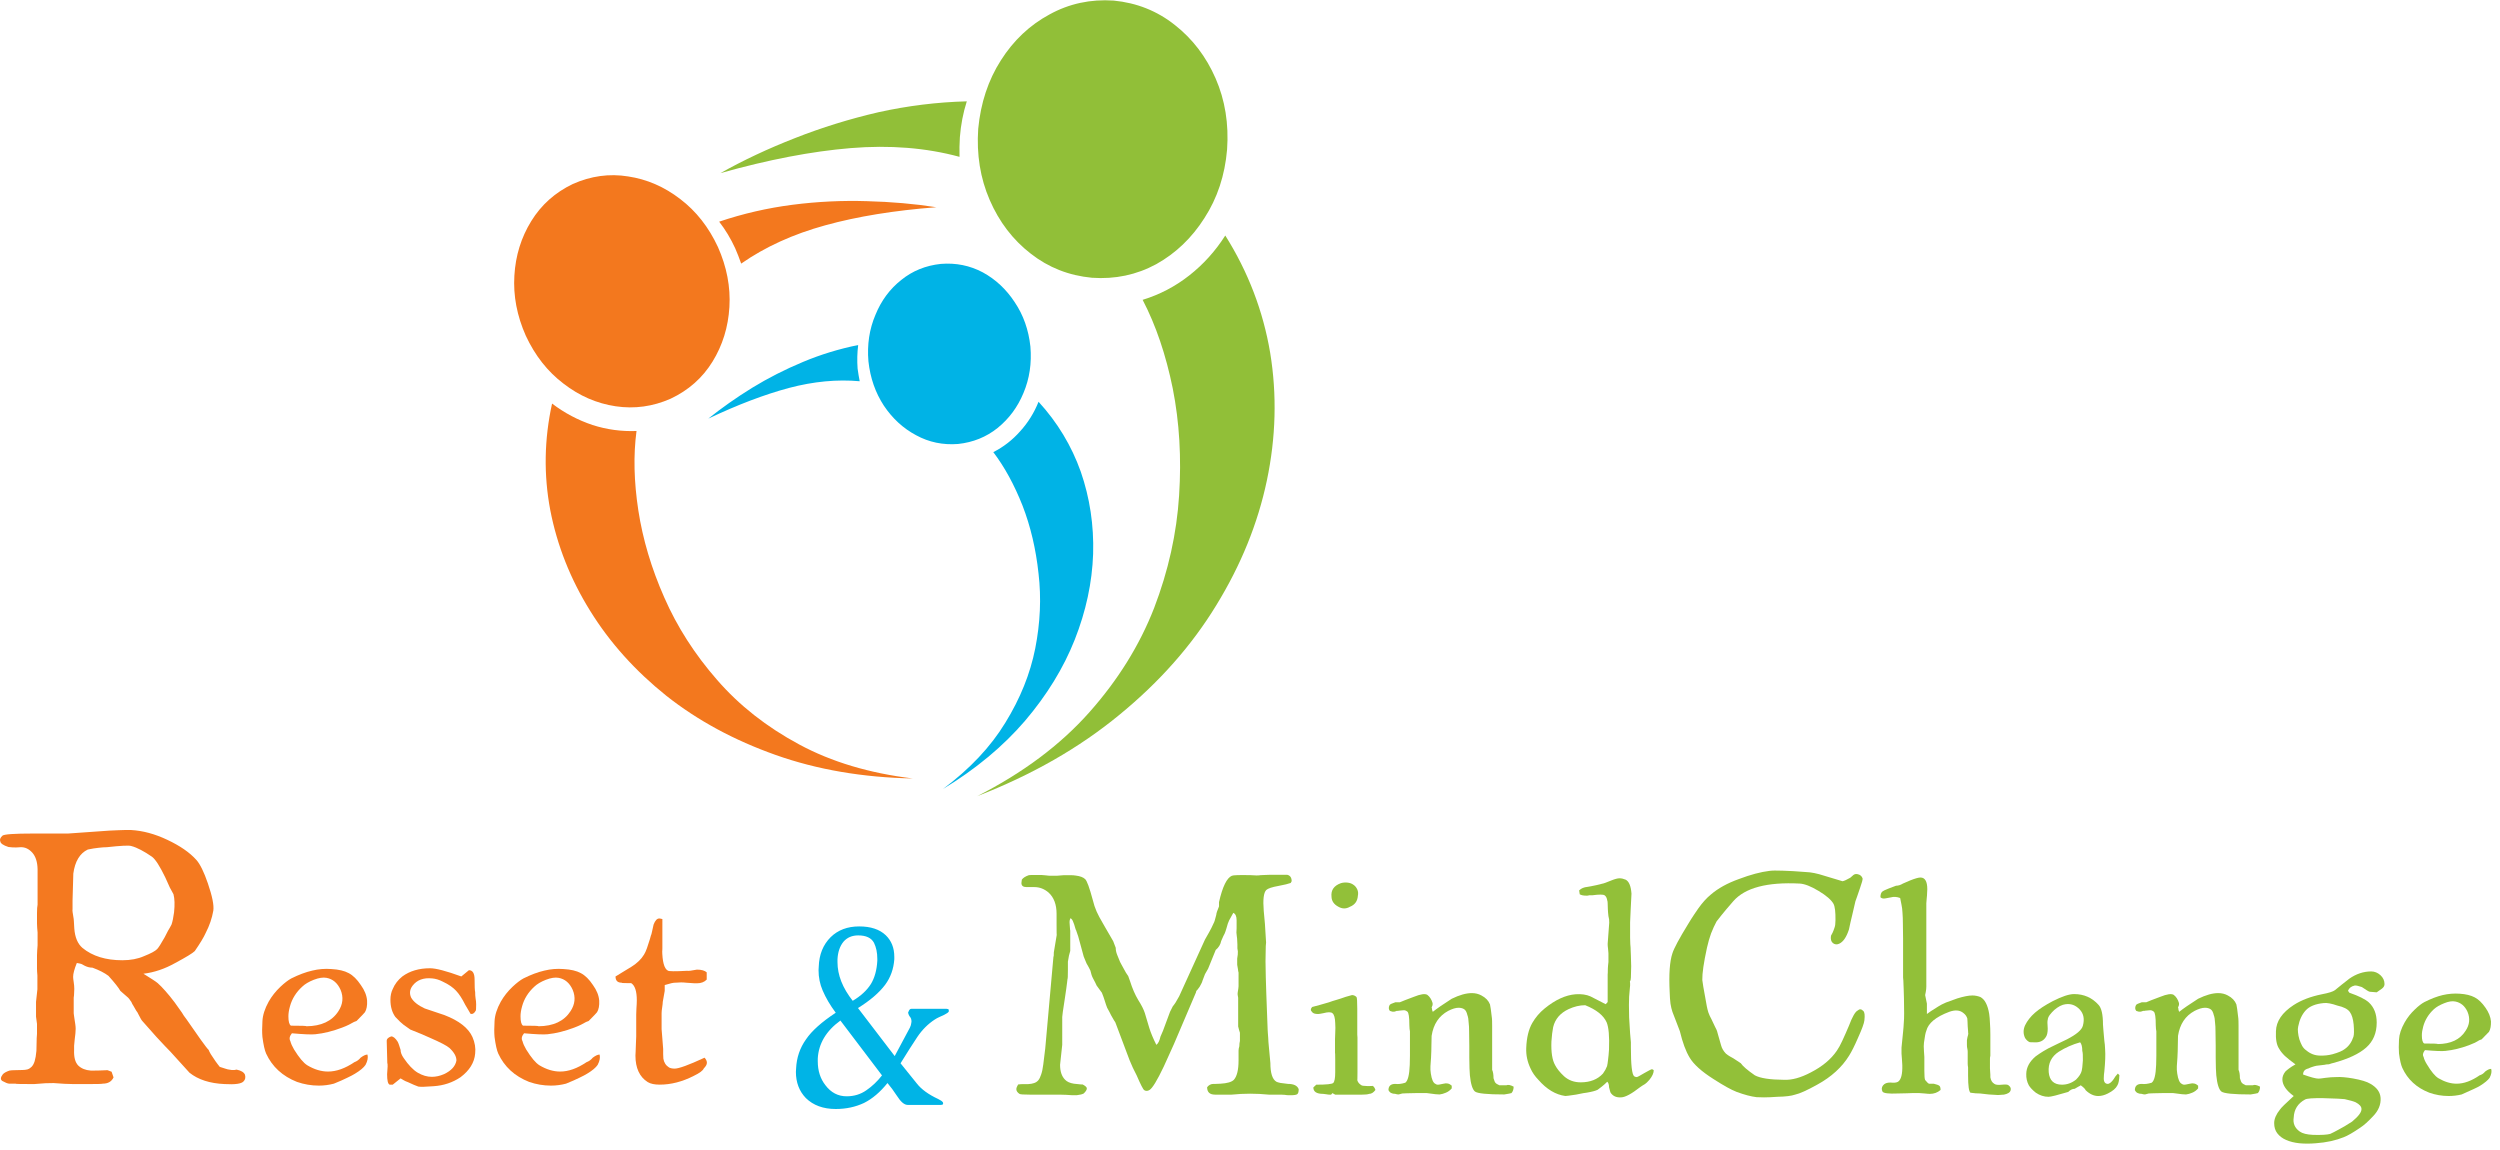 <?xml version="1.0" encoding="UTF-8" standalone="no"?>
<svg
   xmlns:dc="http://purl.org/dc/elements/1.1/"
   xmlns:cc="http://creativecommons.org/ns#"
   xmlns:rdf="http://www.w3.org/1999/02/22-rdf-syntax-ns#"
   xmlns:svg="http://www.w3.org/2000/svg"
   xmlns="http://www.w3.org/2000/svg"
   viewBox="0 0 266.667 122.667"
   height="122.667"
   width="266.667"
   xml:space="preserve"
   id="svg2"
   version="1.1"><defs
     id="defs6" /><g
     transform="matrix(1.333,0,0,-1.333,0,122.667)"
     id="g10"><g
       transform="scale(0.1)"
       id="g12"><path
         id="path14"
         style="fill:#91bf38;fill-opacity:1;fill-rule:evenodd;stroke:none"
         d="m 782.77,817.191 c -1.399,-20.589 1.64,-39.57 9.179,-56.961 7.582,-17.531 18.52,-31.871 32.852,-42.96 14.148,-11.098 30.469,-17.54 48.988,-19.301 18.481,-1.289 35.621,2.301 51.41,10.859 15.582,8.672 28.473,20.973 38.59,36.91 10.313,15.942 16.371,34.184 18.121,54.813 1.449,20.578 -1.601,39.57 -9.18,56.949 -7.57,17.34 -18.429,31.602 -32.57,42.699 -14.18,11.281 -30.512,17.77 -48.988,19.571 -18.512,1.25 -35.66,-2.43 -51.442,-11.141 -15.75,-8.508 -28.71,-20.738 -38.832,-36.68 -10.16,-15.898 -16.168,-34.179 -18.128,-54.758 m 197.699,-85.429 c -7.891,-12.383 -17.457,-23.012 -28.75,-31.883 -11.25,-8.859 -23.707,-15.391 -37.379,-19.57 10.621,-20.387 18.629,-44.059 24.101,-70.93 5.348,-27.039 7.028,-55.59 5.079,-85.668 -1.918,-30.27 -8.598,-60.27 -20,-90.039 -11.61,-29.762 -28.911,-57.621 -51.918,-83.512 -23.161,-26.058 -53.082,-48.441 -89.762,-67.07 43.898,17.031 81.871,38.75 113.898,65.148 32.032,26.211 57.852,55.434 77.5,87.621 19.774,32.192 33.282,65.469 40.512,99.879 7.27,34.614 8.13,68.641 2.66,102.114 -5.63,33.476 -17.621,64.769 -35.941,93.91 m -212.66,62.968 c -26.719,7.258 -55.739,9.571 -87.11,6.989 -31.211,-2.578 -65.969,-9.258 -104.25,-20.039 18.321,10.308 38.199,19.648 59.602,28.011 21.57,8.508 43.949,15.43 67.07,20.778 23.207,5.121 46.68,8.051 70.508,8.672 -2.93,-9.18 -4.758,-18.75 -5.539,-28.711 -0.32,-5.16 -0.43,-10.391 -0.281,-15.7" /><path
         id="path16"
         style="fill:#00b3e6;fill-opacity:1;fill-rule:evenodd;stroke:none"
         d="m 694.922,631.09 c 1.449,-13.36 5.59,-25.149 12.348,-35.469 6.91,-10.312 15.5,-18.199 25.82,-23.672 10.269,-5.621 21.48,-7.929 33.551,-6.988 12.031,1.289 22.578,5.551 31.597,12.769 9.184,7.43 16.102,16.758 20.742,28.008 4.848,11.453 6.68,23.832 5.551,37.192 -1.441,13.359 -5.621,25.191 -12.543,35.468 -6.758,10.313 -15.269,18.282 -25.578,23.903 -10.32,5.469 -21.488,7.738 -33.558,6.758 -12.071,-1.289 -22.622,-5.539 -31.602,-12.809 -9.18,-7.23 -16.09,-16.559 -20.738,-28.012 -4.852,-11.398 -6.723,-23.789 -5.59,-37.148 m 136.129,-32.34 c -3.512,-8.828 -8.43,-16.719 -14.723,-23.629 -6.098,-6.922 -13.238,-12.5 -21.488,-16.68 9.031,-11.882 16.84,-26.211 23.441,-42.929 6.41,-16.602 10.668,-34.692 12.77,-54.34 2.269,-19.453 1.371,-39.41 -2.653,-59.844 -4.019,-20.277 -11.988,-40.039 -23.91,-59.379 -11.718,-19.289 -28.398,-36.988 -49.918,-53.078 26.211,15.93 48.09,34.098 65.629,54.527 17.531,20.622 30.821,42.262 39.801,64.922 9.02,22.852 13.949,45.782 14.73,68.789 0.661,22.852 -2.66,44.731 -9.89,65.661 -7.379,20.75 -18.629,39.421 -33.789,55.98 M 687.93,615.16 c -18.008,1.641 -36.84,-0.16 -56.45,-5.32 -19.8,-5.309 -41.359,-13.512 -64.718,-24.61 10.66,8.52 22.297,16.758 35,24.61 12.886,7.89 26.476,14.808 40.816,20.781 14.141,5.938 28.871,10.43 44.141,13.52 -0.778,-6.129 -0.938,-12.422 -0.469,-18.832 0.469,-3.547 1.051,-6.911 1.68,-10.149" /><path
         id="path18"
         style="fill:#f3781e;fill-opacity:1;fill-rule:evenodd;stroke:none"
         d="m 574.488,722.578 c -7.379,15.902 -17.457,28.711 -30.148,38.363 -12.699,9.797 -26.641,15.86 -41.762,18.118 -14.957,2.421 -29.687,0.39 -44.18,-6.047 -14.136,-6.762 -25.238,-16.641 -33.277,-29.692 -8.051,-13.05 -12.582,-27.582 -13.519,-43.672 -0.981,-16.097 2.07,-32.109 9.136,-48.046 7.422,-15.942 17.461,-28.711 30.203,-38.364 12.731,-9.84 26.637,-15.859 41.758,-18.117 14.961,-2.23 29.602,-0.242 43.903,6.051 14.339,6.758 25.507,16.637 33.558,29.687 8.039,13.051 12.539,27.582 13.512,43.672 0.976,16.09 -2.113,32.11 -9.184,48.047 M 730.43,297.301 c -34.77,4.179 -65.121,13.289 -91.02,27.269 -26.051,14.02 -47.93,31.25 -65.621,51.641 -17.891,20.469 -31.949,42.418 -42.23,65.898 -10.309,23.321 -17.219,46.602 -20.778,69.77 -3.511,23 -4.019,44.141 -1.441,63.473 -12.07,-0.473 -23.828,1.128 -35.238,4.808 -11.563,3.86 -22.383,9.57 -32.34,17.141 -6.293,-28.629 -6.762,-57.031 -1.453,-85.192 5.472,-28.32 16.101,-55.199 31.882,-80.589 15.739,-25.469 36.129,-48.122 61.047,-68.079 25.082,-19.812 54.223,-35.55 87.383,-47.312 33.129,-11.75 69.731,-18.039 109.809,-18.828 M 588.281,721.602 c -3.551,7.738 -7.812,14.808 -12.812,21.25 19.14,6.449 38.672,10.937 58.672,13.519 20.078,2.578 39.961,3.508 59.57,2.891 19.488,-0.512 38.008,-2.114 55.551,-4.852 -33.641,-2.57 -63.242,-7.379 -88.832,-14.449 -25.739,-7.07 -48.2,-17.301 -67.34,-30.66 -1.449,4.179 -3.051,8.277 -4.809,12.301" /><path
         id="path20"
         style="fill:#f47920;fill-opacity:1;fill-rule:nonzero;stroke:none"
         d="m 114.77,141.051 c 8.628,1.019 17.109,3.91 25.46,8.597 8.75,4.692 13.95,7.852 15.629,9.532 4.371,6.332 7.262,11.172 8.75,14.531 3.012,5.82 5.039,11.758 6.09,17.809 0.629,4.378 -0.859,11.64 -4.371,21.878 -3.129,9.141 -6.207,15.391 -9.219,18.75 -5.308,5.942 -13.089,11.293 -23.281,16.09 -9.918,4.692 -19.527,7.274 -28.906,7.813 -2.422,0.078 -5.781,0.039 -10.152,-0.153 -4.301,-0.117 -9.609,-0.429 -15.941,-0.937 L 54.449,253.238 H 26.328 c -15,0 -23.129,-0.578 -24.379,-1.718 -1.789,-1.68 -2.34,-3.2 -1.719,-4.532 0.199,-1.679 2.391,-3.199 6.57,-4.527 0.621,-0.121 1.719,-0.231 3.277,-0.313 1.641,-0.117 3.832,-0.078 6.562,0.153 3.438,0.078 6.481,-1.36 9.219,-4.371 2.691,-3.051 4.101,-7.461 4.219,-13.282 V 196.371 C 29.77,195 29.609,192.66 29.609,189.34 v -8.129 c 0,-0.859 0.039,-2.031 0.16,-3.59 0.191,-1.57 0.309,-2.781 0.309,-3.601 v -10.149 c 0,-0.941 -0.117,-2.351 -0.309,-4.223 -0.121,-1.878 -0.16,-3.128 -0.16,-3.75 v -8.75 c 0,0 0,-0.699 0,-2.027 0,-1.172 0.082,-2.973 0.312,-5.473 v -11.097 l -1.094,-10 V 106.68 l 0.781,-5.782 v -7.968 c -0.231,-2.418 -0.309,-4.648 -0.309,-6.719 0,-2.191 -0.082,-4.492 -0.16,-6.871 -0.312,-3.441 -0.781,-6.219 -1.41,-8.289 -0.621,-1.992 -1.48,-3.512 -2.5,-4.531 -0.93,-0.93 -2.031,-1.641 -3.281,-2.031 -1.25,-0.309 -2.609,-0.469 -4.059,-0.469 -2.422,-0.109 -4.449,-0.148 -6.09,-0.148 -1.68,0 -3.09,-0.121 -4.223,-0.32 -2.5,-0.852 -4.297,-1.832 -5.309,-2.961 -1.879,-2.43 -2.039,-4.18 -0.469,-5.32 2.5,-1.359 4.289,-2.109 5.469,-2.18 h 5.309 c -0.309,-0.238 3.281,-0.32 10.781,-0.32 h 4.219 c 6.641,0.629 11.762,0.859 15.312,0.781 6.641,-0.539 11.719,-0.781 15.16,-0.781 h 15 c 5.309,0 8.359,0.082 9.219,0.32 4.141,0 7.031,1.641 8.59,5 l -1.559,4.531 -3.281,1.25 c -4.691,-0.242 -8.211,-0.32 -10.469,-0.32 -2.191,0 -3.211,0 -2.973,0 -4.18,0.32 -7.5,1.648 -10,4.07 -2.418,2.5 -3.519,6.641 -3.277,12.5 0,0.82 0,1.91 0,3.277 0.078,1.441 0.231,3.121 0.469,5 0.5,3.633 0.781,6.481 0.781,8.59 0,1.133 -0.121,2.391 -0.32,3.75 -0.231,1.453 -0.43,2.813 -0.621,4.063 -0.121,1.25 -0.27,2.347 -0.469,3.289 -0.121,0.93 -0.16,1.398 -0.16,1.398 v 12.352 c 0.199,1.25 0.32,2.422 0.32,3.59 0.078,1.25 0.148,2.379 0.148,3.441 0,1.641 -0.148,3.469 -0.469,5.469 -0.309,1.949 -0.461,3.359 -0.461,4.211 0,2.5 0.969,6.179 2.961,11.097 1.879,-0.308 3.051,-0.589 3.598,-0.777 l 2.973,-1.57 c 1.949,-0.93 3.938,-1.403 5.93,-1.403 5.398,-1.988 9.691,-4.179 12.82,-6.558 5,-5.551 8.16,-9.539 9.527,-12.039 l 6.25,-5.461 c 0.703,-0.75 1.25,-1.41 1.563,-2.039 0.308,-0.539 0.629,-0.93 0.937,-1.25 l 0.781,-1.711 0.782,-1.25 c 0.82,-1.57 1.597,-2.93 2.339,-4.07 0.821,-1.051 1.411,-1.989 1.719,-2.809 1.641,-3.359 2.821,-5.27 3.442,-5.781 L 125.23,90.43 c 2.7,-2.809 4.93,-5.231 6.719,-7.191 1.879,-1.867 3.36,-3.438 4.531,-4.688 3.52,-3.859 6.571,-7.18 9.071,-10 2.5,-2.812 4.527,-5.07 6.09,-6.711 6.949,-5.551 16.289,-8.559 27.968,-9.07 8.512,-0.5 13.629,0.199 15.313,2.191 1.328,1.328 1.719,3.129 1.098,5.309 -0.86,1.961 -3.09,3.32 -6.719,4.07 -0.942,-0.32 -2.27,-0.43 -3.91,-0.32 -2.5,0.32 -4.219,0.672 -5.161,1.102 -2.5,0.82 -3.98,1.289 -4.371,1.398 -0.629,0.82 -1.211,1.57 -1.718,2.191 -0.551,0.699 -1.09,1.488 -1.719,2.34 -1.563,2.391 -2.813,4.258 -3.75,5.629 -0.863,1.441 -1.402,2.582 -1.723,3.441 -0.738,0.617 -2.89,3.359 -6.398,8.277 l -11.25,16.09 -2.192,2.973 -1.558,2.5 -5.781,8.129 c -2.739,3.629 -5.239,6.711 -7.5,9.211 -2.192,2.5 -4.219,4.578 -6.098,6.25 -0.863,0.711 -2.262,1.719 -4.223,2.969 -1.871,1.25 -4.289,2.742 -7.179,4.531 z m -56.719,58.597 c 0.07,3.633 0.188,7.192 0.309,10.622 0.082,3.519 0.191,7.191 0.312,10.941 1.328,9.769 5.199,16.168 11.559,19.219 3.32,0.699 6.25,1.172 8.75,1.41 2.578,0.308 4.769,0.461 6.57,0.461 11.25,1.25 17.73,1.57 19.527,0.937 2.383,-0.617 4.922,-1.679 7.652,-3.117 2.821,-1.492 5.79,-3.281 8.911,-5.473 2.699,-1.988 6.25,-7.5 10.629,-16.558 1.32,-3.051 2.531,-5.711 3.589,-7.969 1.129,-2.191 2.11,-4.031 2.969,-5.473 0.942,-3.558 1.094,-8.359 0.473,-14.378 -0.551,-4.18 -1.211,-7.461 -2.031,-9.84 -0.86,-1.68 -1.801,-3.36 -2.821,-5 -0.929,-1.68 -1.828,-3.399 -2.648,-5.16 -2.93,-5.231 -4.961,-8.391 -6.102,-9.532 -1.48,-1.558 -4.961,-3.437 -10.469,-5.617 -4.921,-2.191 -10.699,-3.281 -17.339,-3.281 -13.242,0 -23.871,3.281 -31.871,9.84 -3.871,3.32 -6.059,8.519 -6.57,15.621 -0.109,2.269 -0.23,4.07 -0.309,5.32 -0.121,1.25 -0.16,1.949 -0.16,2.18 -0.859,4.769 -1.172,7.39 -0.93,7.82 z m 227.258,-96.41 c 3.953,3.953 6.171,6.293 6.722,7.032 1.328,2.191 1.918,5.242 1.719,9.218 -0.309,4.141 -1.988,8.321 -5,12.5 -3.051,4.571 -6.25,7.742 -9.691,9.532 -3.438,1.878 -8.079,2.968 -13.899,3.281 -5.121,0.398 -10.238,0 -15.32,-1.25 -5.11,-1.172 -10.699,-3.242 -16.719,-6.25 -2.5,-1.36 -5.422,-3.59 -8.742,-6.711 -3.758,-3.559 -6.879,-7.5 -9.379,-11.879 -3.121,-5.621 -4.801,-10.902 -5,-15.781 -0.309,-5 -0.309,-9.18 0,-12.5 0.82,-6.25 1.801,-10.699 2.969,-13.281 4.883,-10.547 13.121,-18.09 24.691,-22.66 5.621,-1.949 11.442,-2.969 17.5,-2.969 4.141,0 8.16,0.551 12.031,1.57 4.368,1.75 7.887,3.32 10.618,4.68 2.812,1.332 4.89,2.43 6.25,3.281 4.14,2.5 6.961,4.848 8.441,7.039 1.641,3.121 2.191,5.859 1.559,8.281 -1.481,0 -3.278,-0.859 -5.469,-2.5 -1.36,-1.68 -3.039,-2.891 -5,-3.602 -7.418,-5 -14.449,-7.5 -21.09,-7.5 -5.43,0 -10.941,1.641 -16.559,5 -3.05,1.879 -6.562,6.102 -10.632,12.66 -1.481,2.5 -2.457,4.731 -2.969,6.719 -1.051,1.871 -0.621,3.941 1.25,6.25 9.461,-0.859 15.711,-1.098 18.75,-0.777 6.879,0.699 13.988,2.5 21.41,5.309 2.191,0.82 3.98,1.602 5.469,2.34 1.562,0.82 2.89,1.57 4.062,2.191 z M 245.16,99.019 c 0.309,0.32 -3.832,0.469 -12.351,0.469 -1.36,0.821 -2.028,3.321 -2.028,7.5 0,2.274 0.391,4.922 1.25,7.973 1.641,6.019 4.918,11.289 9.848,15.777 2.18,2.071 5.23,3.91 9.211,5.473 4.07,1.559 7.43,2.07 10.16,1.559 5.078,-0.93 8.828,-4.141 11.25,-9.532 2.5,-5.937 1.91,-11.679 -1.719,-17.187 -5.121,-7.93 -13.672,-11.949 -25.621,-12.031 z" /><path
         id="path22"
         style="fill:#f47920;fill-opacity:1;fill-rule:nonzero;stroke:none"
         d="m 369.141,138.871 c -11.993,4.367 -20.313,6.559 -25,6.559 -8.871,0 -16.25,-2.192 -22.192,-6.559 -3.429,-2.742 -6.008,-6.062 -7.648,-10 -1.25,-2.5 -1.879,-5.391 -1.879,-8.601 0,-5.54 1.289,-10.11 3.906,-13.75 2.813,-3.04 5.043,-5.149 6.723,-6.399 1.64,-1.25 3.429,-2.5 5.308,-3.75 6.641,-2.621 11.762,-4.769 15.313,-6.41 8.629,-3.75 13.949,-6.519 15.937,-8.281 3.832,-3.559 5.7,-6.949 5.621,-10.16 -0.851,-4.488 -4.14,-8.078 -9.839,-10.781 -3.36,-1.477 -6.641,-2.188 -9.84,-2.188 -3.75,0 -7.5,1.098 -11.25,3.289 -3.68,2.18 -7.422,6.09 -11.25,11.711 -1.68,2.391 -2.5,4.57 -2.5,6.57 -0.551,1.641 -0.942,2.969 -1.25,3.898 -0.321,1.02 -0.711,1.922 -1.102,2.66 -1.789,2.809 -3.508,4.219 -5.148,4.219 -2.43,-0.859 -3.602,-1.988 -3.602,-3.438 l 0.473,-17.812 c 0.387,-0.738 0.348,-3.75 -0.152,-9.059 0,-5 0.66,-7.781 2.031,-8.289 h 2.5 l 6.25,5 c 0.82,-0.539 1.719,-1.051 2.648,-1.562 0.942,-0.539 1.961,-1.008 3.129,-1.399 1.762,-0.859 3.363,-1.57 4.844,-2.191 1.449,-0.629 2.656,-1.098 3.598,-1.41 1.871,-0.309 5.968,-0.188 12.339,0.312 7.891,0.551 15.039,2.898 21.411,7.188 7.179,5.391 11.089,11.723 11.71,18.91 0.508,4.453 -0.23,8.902 -2.179,13.281 -3.25,7.191 -10.711,13.011 -22.352,17.5 -7.418,2.5 -12.648,4.261 -15.777,5.308 -5.434,2.5 -9.063,5.391 -10.942,8.75 -1.48,3.321 -1.089,6.453 1.098,9.383 3.512,4.68 8.793,6.641 15.781,5.93 1.332,-0.11 2.692,-0.391 4.063,-0.781 1.449,-0.43 2.848,-1.008 4.219,-1.719 4.687,-2.18 8.281,-4.641 10.781,-7.34 2.5,-2.621 4.918,-6.371 7.348,-11.25 1.32,-2.191 2.339,-3.871 2.96,-5 0.629,-1.172 1.02,-1.871 1.25,-2.191 1.641,-0.54 3.051,0.32 4.219,2.5 0.199,0.082 0.321,1.761 0.321,5 0,1.64 -0.161,3.281 -0.469,4.851 -0.242,1.559 -0.321,3.199 -0.321,5 -0.308,1.25 -0.46,4.57 -0.46,10 0,5 -1.532,7.5 -4.54,7.5 z" /><path
         id="path24"
         style="fill:#f47920;fill-opacity:1;fill-rule:nonzero;stroke:none"
         d="m 471.051,103.238 c 3.949,3.953 6.179,6.293 6.719,7.032 1.332,2.191 1.921,5.242 1.718,9.218 -0.308,4.141 -1.988,8.321 -5,12.5 -3.039,4.571 -6.25,7.742 -9.687,9.532 -3.43,1.878 -8.082,2.968 -13.903,3.281 -5.117,0.398 -10.238,0 -15.308,-1.25 -5.121,-1.172 -10.711,-3.242 -16.719,-6.25 -2.5,-1.36 -5.43,-3.59 -8.75,-6.711 -3.75,-3.559 -6.883,-7.5 -9.383,-11.879 -3.117,-5.621 -4.797,-10.902 -5,-15.781 -0.308,-5 -0.308,-9.18 0,-12.5 0.821,-6.25 1.801,-10.699 2.973,-13.281 4.879,-10.547 13.129,-18.09 24.687,-22.66 5.622,-1.949 11.442,-2.969 17.5,-2.969 4.141,0 8.161,0.551 12.032,1.57 4.371,1.75 7.89,3.32 10.621,4.68 2.82,1.332 4.89,2.43 6.25,3.281 4.148,2.5 6.961,4.848 8.437,7.039 1.641,3.121 2.192,5.859 1.563,8.281 -1.481,0 -3.281,-0.859 -5.461,-2.5 -1.371,-1.68 -3.051,-2.891 -5,-3.602 -7.43,-5 -14.461,-7.5 -21.102,-7.5 -5.429,0 -10.937,1.641 -16.558,5 -3.051,1.879 -6.559,6.102 -10.629,12.66 -1.481,2.5 -2.461,4.731 -2.961,6.719 -1.059,1.871 -0.629,3.941 1.25,6.25 9.449,-0.859 15.699,-1.098 18.75,-0.777 6.871,0.699 13.98,2.5 21.398,5.309 2.192,0.82 3.992,1.602 5.473,2.34 1.559,0.82 2.891,1.57 4.059,2.191 z m -40.153,-4.218 c 0.313,0.32 -3.828,0.469 -12.347,0.469 -1.36,0.821 -2.031,3.321 -2.031,7.5 0,2.274 0.39,4.922 1.25,7.973 1.64,6.019 4.929,11.289 9.851,15.777 2.18,2.071 5.231,3.91 9.219,5.473 4.058,1.559 7.422,2.07 10.148,1.559 5.082,-0.93 8.832,-4.141 11.25,-9.532 2.5,-5.937 1.922,-11.679 -1.718,-17.187 -5.11,-7.93 -13.668,-11.949 -25.622,-12.031 z" /><path
         id="path26"
         style="fill:#f47920;fill-opacity:1;fill-rule:nonzero;stroke:none"
         d="m 530.039,184.801 c -1.25,0.32 -2.109,0.469 -2.5,0.469 -1.801,0 -3.277,-1.641 -4.527,-4.84 l -1.25,-5.629 -0.473,-2.031 -0.469,-1.25 -0.781,-2.809 c -0.859,-2.731 -1.641,-5.121 -2.34,-7.191 -0.75,-2.11 -1.527,-3.821 -2.347,-5.149 -2.192,-3.672 -5.551,-6.883 -10,-9.691 -4.372,-2.731 -8.672,-5.309 -12.813,-7.809 0,-3.359 1.641,-5 5,-5 -0.238,-0.242 1.09,-0.32 3.91,-0.32 h 3.59 c 3.012,-1.871 4.531,-6.481 4.531,-13.75 0,-1.871 -0.121,-4.141 -0.308,-6.711 -0.121,-2.621 -0.16,-4.141 -0.16,-4.539 V 90.898 c 0,-1.059 -0.082,-2.309 -0.153,-3.75 -0.121,-1.367 -0.16,-2.769 -0.16,-4.219 0,-1.559 -0.078,-3.051 -0.16,-4.379 -0.109,-1.25 -0.149,-2.262 -0.149,-2.961 0,-10 3.282,-17.109 9.84,-21.25 2.27,-1.371 5.469,-2.039 9.532,-2.039 9.058,0 18.168,2.348 27.347,7.039 4.68,2.262 7.34,4.25 7.961,5.93 1.641,1.641 2.5,3.172 2.5,4.531 0,1.328 -0.621,2.699 -1.871,4.07 -12.617,-5.859 -20.59,-8.75 -23.91,-8.75 -1.867,0 -3.399,0.309 -4.527,0.93 -2.5,1.57 -4.024,3.91 -4.532,7.039 -0.121,1.32 -0.16,2.57 -0.16,3.75 0,1.32 0,2.692 0,4.059 l -0.621,7.973 -0.629,7.809 v 12.808 c 0,1.133 0.16,2.703 0.469,4.692 0.32,2.07 0.473,3.519 0.473,4.371 0.628,3.64 1.128,6.57 1.558,8.75 v 4.687 c 4.262,1.332 7.07,1.961 8.442,1.883 3.32,0.309 6.168,0.309 8.597,0 3.121,-0.242 5.391,-0.391 6.871,-0.473 1.559,0 2.192,0 1.879,0 3.321,0 5.93,0.981 7.813,2.973 v 5.777 c -1.563,1.442 -4.184,2.192 -7.813,2.192 -4.379,-0.86 -7,-1.18 -7.82,-0.942 -9.68,-0.546 -14.84,-0.468 -15.469,0.153 -2.93,1.57 -4.449,7.187 -4.531,16.879 0.082,-1.989 0.16,-1.559 0.16,1.25 0,2.808 0,8.16 0,16.09 z" /><path
         id="path28"
         style="fill:#92c039;fill-opacity:1;fill-rule:nonzero;stroke:none"
         d="m 925.309,84.141 c -2.5,5 -4.368,9.449 -5.618,13.438 -1.25,4.063 -2.461,8.043 -3.601,12.031 -0.93,2.891 -2.731,6.411 -5.309,10.469 -2.5,4.141 -4.691,9.223 -6.562,15.152 l -1.41,3.911 -1.868,2.808 c -0.32,0.711 -0.632,1.289 -0.941,1.723 -0.309,0.508 -0.551,0.859 -0.621,1.098 -0.75,1.32 -1.367,2.5 -1.879,3.429 -0.551,0.942 -0.941,1.723 -1.25,2.352 l -2.34,5.777 c -0.75,1.871 -1.101,3.672 -1.101,5.473 -0.539,1.437 -1.207,3.199 -2.028,5.308 l -6.25,10.782 -2.5,4.379 c -1.679,2.808 -3.203,5.66 -4.531,8.589 -1.25,2.891 -2.27,5.86 -2.969,8.911 -2.73,10.191 -4.801,15.851 -6.25,17.031 -1.48,1.437 -3.98,2.379 -7.5,2.808 -1.172,0.192 -2.582,0.313 -4.222,0.313 -1.559,0.078 -3.278,0.078 -5.149,0 -2.82,-0.231 -4.808,-0.391 -5.941,-0.473 -1.168,0 -1.641,0 -1.41,0 h -3.278 c -0.859,0 -2.152,0.082 -3.902,0.321 -1.801,0.191 -2.969,0.308 -3.598,0.308 h -4.371 c -1.25,0 -2.43,0 -3.441,0 -0.938,0 -1.68,-0.078 -2.188,-0.156 -2.73,-0.942 -4.609,-2.152 -5.621,-3.594 l -0.32,-2.656 c 0,-2.192 1.332,-3.281 4.07,-3.281 h 6.25 c 4.25,0 8.039,-1.481 11.399,-4.371 4.261,-3.872 6.41,-9.54 6.41,-17.04 v -8.429 c 0,-6.063 0.043,-8.832 0.152,-8.281 l -2.34,-14.071 c 0,-2.5 -0.121,-3.668 -0.312,-3.429 L 836.41,81.328 c -0.32,-2.109 -0.59,-4.219 -0.789,-6.406 -0.23,-2.191 -0.461,-4.332 -0.781,-6.402 -0.43,-3.441 -1.012,-6.18 -1.719,-8.129 -0.621,-1.992 -1.402,-3.551 -2.34,-4.691 -0.941,-1.051 -2.109,-1.789 -3.441,-2.18 -1.25,-0.43 -2.77,-0.711 -4.531,-0.789 -1.36,0 -2.731,0 -4.059,0 -1.25,0 -2.621,-0.109 -4.059,-0.309 -0.941,-1.562 -1.41,-2.812 -1.41,-3.75 0,-1.371 0.821,-2.621 2.5,-3.75 0.508,-0.434 3.278,-0.621 8.278,-0.621 h 20.472 c 0.699,0 1.797,0 3.278,0 1.64,0 3.48,-0.039 5.472,-0.16 1.949,-0.191 3.598,-0.312 4.84,-0.312 1.57,0 2.699,0 3.438,0 2.703,0.312 4.57,0.781 5.632,1.402 1.637,1.57 2.5,2.891 2.5,4.07 0,0.93 -1.101,1.949 -3.281,3.121 -0.941,0 -2.269,0.078 -3.91,0.309 -1.559,0.199 -2.621,0.32 -3.121,0.32 -3.25,0.5 -5.629,1.598 -7.188,3.277 -2.621,2.691 -3.91,6.641 -3.91,11.871 0,0.32 0.16,1.762 0.469,4.379 0.309,2.691 0.699,6.562 1.25,11.562 V 106.48 c 0,0.2 0.16,1.571 0.469,4.071 0.39,2.57 0.98,6.398 1.722,11.398 l 1.09,7.5 c 0.309,2.071 0.508,3.672 0.629,4.852 0.192,1.129 0.309,2.027 0.309,2.648 0.191,-0.23 0.312,2.11 0.312,7.031 v 6.719 c 0.508,3.52 1.129,6.41 1.879,8.602 v 16.719 c 0,-0.551 -0.082,-0.399 -0.16,0.46 0,0.942 -0.121,2.391 -0.309,4.379 -0.242,2.192 0.039,3.75 0.778,4.692 l 1.09,-1.102 0.632,-1.09 1.09,-2.808 c 0.391,-1.25 0.699,-2.313 0.938,-3.129 0.191,-0.742 0.39,-1.25 0.621,-1.563 l 1.719,-5 4.382,-16.089 2.188,-5.321 c 1.242,-2.109 2.262,-4.019 3.121,-5.777 0.621,-2.731 1.289,-4.762 2.031,-6.094 0.699,-1.488 1.328,-2.656 1.879,-3.598 0.5,-0.929 0.86,-1.71 1.09,-2.339 1.02,-1.371 1.879,-2.5 2.5,-3.442 0.699,-0.929 1.289,-1.719 1.719,-2.34 0.941,-2.308 1.722,-4.488 2.34,-6.558 0.632,-2.11 1.25,-3.91 1.882,-5.473 0.7,-1.367 1.329,-2.5 1.868,-3.437 0.511,-0.942 0.941,-1.801 1.25,-2.5 1.882,-3.36 3.011,-5.27 3.441,-5.782 l 11.41,-30.308 c 0.93,-2.109 1.789,-4.141 2.649,-6.102 0.941,-1.988 1.921,-3.98 2.972,-5.93 3.199,-7.43 5.239,-11.371 6.09,-11.879 1.328,-0.859 2.738,-0.781 4.219,0.16 2.269,1.328 6.101,7.57 11.41,18.75 1.129,2.5 2.379,5.231 3.75,8.277 1.449,3.121 2.891,6.332 4.379,9.691 l 17.652,41.403 c 0,0.707 0.391,1.449 1.25,2.187 l 1.719,2.34 c 0.621,1.02 1.09,1.922 1.41,2.66 0.391,0.7 0.66,1.411 0.781,2.032 l 2.028,5.308 2.5,4.379 6.09,15 c 2.39,1.953 3.832,4.371 4.382,7.192 l 1.719,3.902 c 0.82,1.449 1.399,2.699 1.711,3.75 0.399,1.019 0.668,1.879 0.789,2.5 0.391,1.449 0.781,2.699 1.09,3.75 0.391,1.019 0.781,1.918 1.09,2.656 l 3.289,5.942 c 1.75,-0.75 2.652,-2.739 2.652,-5.942 0.078,-1.488 0.078,-3.598 0,-6.406 -0.121,-1.172 -0.152,-2.301 -0.152,-3.442 0.07,-1.171 0.191,-2.14 0.312,-2.96 0.188,-1.18 0.309,-2.27 0.309,-3.29 0.078,-1.05 0.16,-2.109 0.16,-3.121 v -3.281 c 0.391,-1.488 0.5,-3.09 0.309,-4.848 -0.239,-1.359 -0.391,-2.46 -0.469,-3.281 0,-0.738 0,-1.25 0,-1.558 v -3.442 c 0.309,-1.359 0.512,-2.578 0.621,-3.59 0.078,-1.058 0.238,-1.949 0.469,-2.66 V 131.02 c 0,-0.75 -0.231,-2.309 -0.621,-4.692 -0.239,-1.25 -0.117,-2.777 0.312,-4.527 V 98.828 c 0.309,-1.168 0.547,-2.148 0.778,-2.969 0.32,-0.859 0.511,-1.52 0.632,-2.031 v -6.559 c -0.312,-1.25 -0.472,-2.66 -0.472,-4.219 -0.43,-1.371 -0.629,-2.582 -0.629,-3.602 v -7.809 c 0,-7.5 -1.25,-12.66 -3.75,-15.469 -1.789,-1.793 -5.391,-2.812 -10.781,-3.121 -1.68,-0.121 -2.93,-0.16 -3.75,-0.16 -0.86,0 -1.399,0 -1.719,0 -2.11,0 -3.82,-0.902 -5.149,-2.66 0,-3.981 2.11,-5.93 6.399,-5.93 h 13.281 c 9.77,1.008 19.689,1.008 29.689,0 h 8.13 c 0.31,0 0.82,0 1.56,0 0.82,0 1.8,-0.039 2.97,-0.16 1.25,-0.191 2.26,-0.312 3.12,-0.312 0.94,0 1.49,0 1.72,0 2.7,0 4.42,0.274 5.16,0.781 0.82,0.512 1.25,1.871 1.25,4.062 -1.06,2.809 -3.91,4.219 -8.6,4.219 -2.5,0.309 -4.53,0.551 -6.09,0.781 -1.48,0.309 -2.5,0.629 -3.12,0.938 -3.25,1.871 -4.85,6.871 -4.85,15 l -1.25,13.441 c 0,0.699 -0.11,1.871 -0.31,3.43 -0.12,1.641 -0.16,2.699 -0.16,3.129 -0.11,1.641 -0.23,3.012 -0.31,4.062 -0.12,1.129 -0.15,1.949 -0.15,2.5 -0.43,10.629 -0.79,20.387 -1.1,29.379 -0.31,9.058 -0.55,17.539 -0.62,25.469 0.07,3.32 0.15,6.25 0.15,8.75 0,2.5 0.08,4.57 0.31,6.25 -0.31,5.82 -0.62,10.82 -0.93,15 -0.31,4.14 -0.63,7.57 -0.94,10.308 -0.74,9.063 -0.08,14.613 2.03,16.723 1.33,1.25 4.61,2.34 9.84,3.277 2.39,0.512 4.38,0.942 5.94,1.25 1.56,0.391 2.82,0.781 3.75,1.094 l 0.78,1.406 c 0,2.891 -1.21,4.613 -3.59,5.152 h -13.44 c -1.56,0 -2.97,-0.07 -4.22,-0.152 -1.25,0 -2.46,-0.078 -3.59,-0.156 -1.8,-0.313 -4.37,-0.313 -7.81,0 -9.061,0.199 -14.139,0.039 -15.159,-0.473 -4.062,-1.679 -7.5,-8.711 -10.312,-21.09 v -3.437 c -1.489,-3.442 -2.188,-5.703 -2.188,-6.723 -0.941,-3.859 -1.64,-6.051 -2.031,-6.558 -1.25,-2.813 -2.5,-5.313 -3.75,-7.5 -1.172,-2.192 -2.27,-4.141 -3.281,-5.782 L 943.59,123.051 c -1.168,-2.11 -2.141,-3.832 -2.969,-5.16 -0.851,-1.25 -1.562,-2.27 -2.18,-2.969 l -2.191,-4.371 -5.629,-15.16 -2.031,-4.691 c -0.738,-3.359 -1.828,-5.539 -3.281,-6.559 z M 1072.97,213.52 c -5.55,-2 -8.05,-5.59 -7.5,-10.79 0.08,-3.429 1.87,-6.089 5.31,-7.96 3.13,-1.879 6.25,-1.961 9.38,-0.161 3.94,1.563 6.09,4.45 6.4,8.75 0.39,1.871 0.24,3.59 -0.47,5.161 -0.74,1.64 -1.79,2.89 -3.12,3.75 -1.25,0.929 -2.81,1.48 -4.69,1.71 -1.87,0.2 -3.67,0.04 -5.31,-0.46 z m 27.65,-165.469 c -0.62,1.871 -1.4,2.969 -2.34,3.277 0.08,-0.117 -0.94,-0.156 -3.12,-0.156 -0.24,0 -0.59,0 -1.1,0 -0.43,0 -1.17,0.039 -2.18,0.156 -1.49,0 -2.5,0.312 -3.13,0.941 -1.8,1.25 -2.73,2.852 -2.81,4.84 0.08,-2.188 0.15,-2.93 0.15,-2.188 0.08,0.816 0.16,3.168 0.16,7.027 v 28.129 c -0.12,0.82 -0.16,1.562 -0.16,2.191 0,0.699 0,1.281 0,1.711 v 18.91 c 0,5.937 -0.23,9.097 -0.62,9.531 -1.06,1.019 -2.27,1.558 -3.59,1.558 -0.24,0 -1.88,-0.46 -5,-1.402 -2.93,-1.058 -5.47,-1.879 -7.66,-2.5 -2.19,-0.629 -4.14,-1.25 -5.78,-1.879 -2.5,-0.738 -4.85,-1.398 -7.03,-2.027 -2.19,-0.551 -4.34,-1.094 -6.41,-1.723 -1.37,-1.48 -1.41,-2.769 -0.16,-3.898 0.71,-1.172 2.35,-1.723 4.85,-1.723 0.7,0 2.07,0.192 4.06,0.621 2.07,0.512 3.63,0.781 4.69,0.781 1.33,0 2.26,-0.269 2.81,-0.781 1.33,-1.051 2.07,-3.668 2.19,-7.808 0.19,-2.422 0.19,-5.231 0,-8.442 -0.12,-2.109 -0.16,-3.59 -0.16,-4.527 0,-0.863 0,-1.094 0,-0.781 V 77.578 c 0.08,0.191 0.16,-1.406 0.16,-4.848 V 62.109 c 0,-4.609 -0.55,-7.418 -1.56,-8.438 -0.94,-0.941 -5.47,-1.402 -13.6,-1.402 l -2.34,-2.191 c 0,-3.438 2.58,-5.156 7.81,-5.156 0.63,0 1.45,-0.121 2.5,-0.312 1.13,-0.231 2.03,-0.309 2.66,-0.309 h 1.25 l 1.09,1.25 c 0,0 0.16,-0.121 0.47,-0.32 0.39,-0.231 0.98,-0.539 1.72,-0.93 h 21.4 c 2.58,0 4.54,0.188 5.78,0.621 1.76,0 3.44,1.02 5,3.129 z" /><path
         id="path30"
         style="fill:#92c039;fill-opacity:1;fill-rule:nonzero;stroke:none"
         d="m 1146.52,110.551 c -0.31,0.699 -0.54,1.398 -0.62,2.027 0,0.703 -0.12,1.172 -0.31,1.402 l 0.78,2.04 v 1.558 c -0.86,2.891 -2.27,5.082 -4.22,6.563 -1.8,1.129 -5.39,0.629 -10.78,-1.563 -2.82,-1.058 -5.16,-1.957 -7.03,-2.656 -1.8,-0.742 -3.21,-1.332 -4.22,-1.723 h -3.6 c -2.61,-0.859 -4.14,-1.558 -4.53,-2.179 -0.94,-1.801 -0.9,-3.36 0.16,-4.692 l 0.94,-0.308 1.09,-0.321 h 1.56 l 1.1,0.321 0.78,0.308 h 1.56 c -0.55,0 -0.47,0.043 0.16,0.152 0.62,0.079 1.75,0.2 3.43,0.321 1.14,0.187 2.27,-0.16 3.44,-1.102 1.02,-0.859 1.56,-4.449 1.56,-10.777 0,-0.742 0.04,-1.723 0.16,-2.973 0.19,-1.25 0.31,-1.949 0.31,-2.027 V 82.731 c 0,-2.5 0,-4.961 0,-7.34 0,-2.422 -0.08,-4.84 -0.15,-7.34 -0.32,-8.051 -1.53,-12.781 -3.6,-14.223 -3.04,-0.938 -5.7,-1.25 -7.97,-0.938 -3.67,0 -5.47,-1.68 -5.47,-5 0.94,-1.992 2.74,-2.969 5.47,-2.969 0.94,-0.312 1.8,-0.473 2.66,-0.473 1.76,0.512 2.73,0.781 2.97,0.781 0.7,0.078 1.95,0.16 3.75,0.16 1.87,0.078 4.3,0.16 7.34,0.16 h 8.44 c 6.02,-0.859 9.45,-1.211 10.31,-1.102 1.64,0.199 3.32,0.672 5,1.41 1.76,0.699 3.32,1.871 4.69,3.441 v 2.18 c -1.88,1.758 -4.06,2.269 -6.56,1.57 -0.24,0 -1.25,-0.242 -3.13,-0.629 -1.48,-0.312 -2.58,-0.152 -3.28,0.469 -1.8,0.699 -3.05,3.481 -3.75,8.281 -0.31,1.949 -0.43,3.949 -0.31,5.938 0.08,2.07 0.23,4.301 0.47,6.719 0.19,3.75 0.31,7.07 0.31,10 0.08,3.012 0.16,5.512 0.16,7.5 1.44,9.371 5.86,16.012 13.28,20 3.2,1.641 5.97,2.5 8.28,2.5 1.76,0 3.2,-0.387 4.37,-1.098 1.25,-0.742 2.11,-2.3 2.66,-4.679 0.62,-1.571 0.98,-3.832 1.09,-6.723 0.2,-1.367 0.32,-3.519 0.32,-6.406 0.07,-2.934 0.15,-6.723 0.15,-11.402 v -9.539 c 0,-3.359 0.04,-6.211 0.16,-8.59 0.08,-2.301 0.19,-4.18 0.31,-5.621 0.7,-7 2.07,-11.328 4.06,-12.969 2.07,-1.57 9.89,-2.352 23.44,-2.352 3.2,0.512 5.16,0.859 5.78,1.102 1.13,1.25 1.72,2.969 1.72,5.148 -2.5,1.332 -4.45,1.723 -5.78,1.102 h -5.63 c -1.68,0.699 -2.77,1.438 -3.28,2.18 -0.23,0.078 -0.7,1.25 -1.4,3.441 0,3.008 -0.39,5.238 -1.1,6.719 v 22.031 c 0,5.508 0,9.879 0,13.129 0,3.199 -0.07,5.187 -0.15,5.929 -0.75,6.45 -1.25,10.2 -1.57,11.25 -1.17,3.008 -3.43,5.399 -6.87,7.192 -2.31,1.25 -4.84,1.879 -7.66,1.879 -4.61,0 -9.96,-1.531 -16.09,-4.531 -6.88,-4.379 -11.95,-7.899 -15.16,-10.469 z" /><path
         id="path32"
         style="fill:#92c039;fill-opacity:1;fill-rule:nonzero;stroke:none"
         d="m 1323.32,63.828 c -0.43,0.512 -0.94,0.781 -1.56,0.781 -0.43,0 -2.46,-1.059 -6.1,-3.129 -3.43,-2.102 -5.43,-3.121 -5.93,-3.121 -0.75,0 -1.41,0.191 -2.03,0.621 -1.8,1.328 -2.66,9.07 -2.66,23.129 v 4.062 l -0.63,7.188 c -0.31,4.762 -0.58,9.063 -0.78,12.813 -0.11,3.75 -0.15,7.027 -0.15,9.848 0,1.871 0.04,4.101 0.15,6.71 0.2,2.579 0.47,5.551 0.78,8.911 v 1.558 c -0.11,0.512 -0.15,1.102 -0.15,1.723 0.51,0.629 0.78,1.637 0.78,3.129 0.31,6.129 0.31,11.949 0,17.5 0,1.008 -0.08,2.34 -0.16,3.898 0,1.571 -0.11,3.321 -0.31,5.321 -0.12,2.07 -0.16,3.82 -0.16,5.308 0,1.641 0,3.012 0,4.063 0,2.269 0,4.918 0,7.968 0.08,3.121 0.24,6.602 0.47,10.469 0.39,7.582 0.63,11.762 0.63,12.5 -0.43,6.133 -1.99,9.883 -4.69,11.25 -1.68,0.703 -3.28,1.094 -4.84,1.094 -1.57,0 -3.75,-0.582 -6.57,-1.723 -4.06,-1.679 -6.56,-2.578 -7.5,-2.648 -0.43,-0.121 -1.01,-0.281 -1.71,-0.473 -0.75,-0.117 -1.65,-0.308 -2.66,-0.629 -1.88,-0.429 -3.4,-0.738 -4.53,-0.929 -1.06,-0.122 -1.96,-0.282 -2.66,-0.469 -2.81,-0.242 -5.08,-1.172 -6.72,-2.821 l 0.47,-3.121 c 1.25,-0.738 2.97,-1.089 5.16,-1.089 0.31,0 0.54,0 0.78,0 0.51,0 1.01,0.07 1.56,0.308 h 2.66 c 5.31,0.703 8.51,0.703 9.69,0 1.13,-0.738 1.87,-2.148 2.18,-4.219 0.2,-0.429 0.32,-1.211 0.32,-2.339 0,-1.059 0.03,-2.579 0.15,-4.54 0,-0.429 0.04,-1.32 0.16,-2.652 0.19,-1.25 0.31,-2.269 0.31,-2.969 0.51,-1.679 0.7,-3.437 0.63,-5.308 l -1.25,-16.879 c 0,-0.942 0.07,-2.262 0.31,-3.902 0.19,-1.68 0.31,-2.899 0.31,-3.598 v -7.031 c 0,-0.621 -0.12,-1.563 -0.31,-2.813 -0.12,-1.168 -0.16,-1.988 -0.16,-2.5 0,-2.93 -0.08,-4.488 -0.15,-4.687 v -22.032 l -1.57,-1.718 c -2.11,1.019 -4.14,2.07 -6.09,3.129 -1.99,1.011 -4.02,2.07 -6.09,3.121 -3.25,1.449 -7.19,2.031 -11.88,1.718 -8.05,-0.629 -16.33,-4.449 -24.84,-11.41 -3.99,-3.238 -7.27,-7.109 -9.85,-11.558 -2.93,-5.122 -4.53,-11.801 -4.84,-20 -0.24,-5.742 0.94,-11.211 3.44,-16.41 1.44,-3.242 3.51,-6.25 6.25,-9.059 6.64,-7.621 13.82,-11.91 21.56,-12.973 0.31,-0.078 3.16,0.281 8.59,1.102 4.89,1.008 7.74,1.559 8.6,1.559 4.14,0.699 7.07,1.48 8.75,2.34 0.82,0.629 1.91,1.449 3.28,2.5 1.33,1.02 2.81,2.352 4.37,3.91 0.94,-0.859 1.41,-2.309 1.41,-4.379 0.7,-2.809 1.13,-4.289 1.25,-4.371 1.87,-2.809 4.73,-4.059 8.59,-3.75 3.21,0.121 8.21,2.812 15,8.121 1.14,0.82 2.42,1.648 3.91,2.5 0.82,0.508 2.03,1.648 3.59,3.441 2.27,2.809 3.44,5.348 3.44,7.656 z m -80.47,34.531 c 1.56,6.442 5.67,11.25 12.35,14.371 4.45,2.071 8.9,3.129 13.28,3.129 8.94,-3.558 14.68,-8.129 17.18,-13.75 1.64,-3.988 2.27,-11.211 1.88,-21.718 -0.24,-3.359 -0.47,-6.09 -0.78,-8.281 -0.24,-2.109 -0.47,-3.75 -0.78,-5 -0.75,-1.988 -1.84,-3.988 -3.28,-5.938 -4.3,-4.691 -10.24,-7.031 -17.82,-7.031 -5.23,0 -9.65,1.598 -13.28,4.84 -3.36,3.129 -5.74,6.098 -7.19,8.91 -2.3,4.059 -3.28,10.348 -2.96,18.91 0.31,4.68 0.78,8.508 1.4,11.559 z" /><path
         id="path34"
         style="fill:#92c039;fill-opacity:1;fill-rule:nonzero;stroke:none"
         d="m 1415.94,223.359 c -7.11,-0.859 -15.28,-3.05 -24.53,-6.558 -9.07,-3.25 -16.53,-7.352 -22.35,-12.352 -3.44,-2.808 -6.83,-6.558 -10.15,-11.25 -0.75,-1.168 -1.84,-2.769 -3.29,-4.84 -1.36,-1.988 -2.96,-4.531 -4.84,-7.66 -7.11,-11.558 -11.25,-19.328 -12.5,-23.277 -2.19,-6.481 -2.93,-16.871 -2.19,-31.25 0.08,-3.442 0.32,-6.481 0.63,-9.063 0.39,-2.5 0.94,-4.687 1.56,-6.558 1.13,-2.821 2.19,-5.551 3.13,-8.129 0.93,-2.5 1.87,-4.961 2.81,-7.344 2.19,-9.059 4.76,-16.098 7.81,-21.098 3.2,-5.43 9.57,-11.172 19.06,-17.18 8.13,-5.242 14.3,-8.68 18.6,-10.32 6.13,-2.262 11.44,-3.672 15.93,-4.211 1.14,-0.078 3.13,-0.16 5.94,-0.16 2.89,0 6.49,0.16 10.78,0.469 6.45,0.121 11.14,0.703 14.07,1.723 3.75,0.82 9.72,3.508 17.97,8.121 11.13,6.129 19.57,13.828 25.31,23.129 2.07,3.32 4.41,8 7.03,14.059 3.2,7.07 4.92,11.762 5.16,14.063 0.5,4.137 0.19,6.719 -0.94,7.656 -1.49,1.563 -2.93,1.641 -4.38,0.313 -1.99,-0.942 -4.33,-5 -7.03,-12.192 -1.99,-4.68 -3.75,-8.711 -5.31,-12.027 -1.49,-3.242 -2.93,-5.902 -4.38,-7.973 -4.68,-6.871 -11.64,-12.648 -20.78,-17.34 -8.12,-4.301 -15.31,-6.25 -21.56,-5.938 -11.25,0.078 -19.02,1.289 -23.28,3.598 -5.86,4.059 -9.61,7.262 -11.25,9.68 -2.74,1.879 -4.69,3.172 -5.94,3.91 -1.25,0.699 -2.19,1.25 -2.81,1.562 -0.63,0.387 -1.21,0.777 -1.72,1.098 -0.43,0.391 -0.9,0.781 -1.41,1.09 -1.99,2.07 -3.28,4.301 -3.9,6.719 -1.06,3.832 -1.88,6.762 -2.5,8.75 -0.55,2.07 -0.9,3.281 -1.1,3.594 -0.11,0.309 -0.54,1.129 -1.25,2.5 -0.74,1.449 -1.68,3.437 -2.81,5.937 -1.05,1.871 -1.87,3.672 -2.5,5.469 -0.55,1.762 -0.94,3.442 -1.25,5 -1.25,6.953 -2.19,12.192 -2.81,15.621 -0.55,3.442 -0.78,5.199 -0.78,5.321 -0.12,5.308 1.13,13.941 3.75,25.929 0.94,4.141 2.03,7.973 3.28,11.41 1.33,3.442 2.81,6.602 4.37,9.532 2.82,3.629 5.36,6.8 7.66,9.531 2.27,2.699 4.22,4.918 5.78,6.719 9.38,10.699 27.07,15.39 53.13,14.058 3.94,-0.23 8.98,-2.179 15.15,-5.929 6.14,-3.68 10.08,-7.11 11.88,-10.321 1.13,-2.179 1.64,-6.519 1.56,-12.969 0,-2.808 -0.27,-4.839 -0.78,-6.089 -0.55,-1.68 -1.06,-3.051 -1.56,-4.063 -0.55,-1.058 -0.94,-1.84 -1.25,-2.348 -0.43,-2.73 0.07,-4.679 1.56,-5.929 1.56,-1.172 3.2,-1.332 5,-0.473 3.2,1.442 5.82,5.231 7.81,11.402 0.39,1.961 0.82,3.911 1.25,5.79 0.39,1.871 0.86,3.82 1.41,5.929 l 2.5,10.781 c 0.31,0.821 0.78,2.11 1.4,3.911 0.63,1.757 1.41,4.058 2.35,6.879 1.44,4.058 2.11,6.558 2.03,7.5 -0.63,1.871 -1.95,3 -3.91,3.429 -1.36,0.321 -2.5,0.082 -3.44,-0.621 -0.85,-0.738 -1.67,-1.488 -2.5,-2.187 -2.92,-1.68 -5,-2.621 -6.24,-2.813 -0.12,0 -4.97,1.442 -14.54,4.371 -5.74,1.879 -10.62,2.852 -14.68,2.973 -7.62,0.629 -13.87,0.976 -18.75,1.098 -4.81,0.191 -8.29,0.152 -10.47,-0.161 z" /><path
         id="path36"
         style="fill:#92c039;fill-opacity:1;fill-rule:nonzero;stroke:none"
         d="m 1541.91,108.828 v 8.281 l -1.4,6.871 c 0,0 0.15,0.79 0.47,2.348 0.31,1.641 0.47,3.121 0.47,4.371 v 64.223 c 0,0.629 0,1.449 0,2.5 0.07,1.019 0.19,2.348 0.31,3.906 0.19,1.641 0.31,3.121 0.31,4.371 0.08,1.25 0.16,2.231 0.16,2.973 0,6.25 -1.84,9.379 -5.47,9.379 -1.56,0 -4.34,-0.781 -8.28,-2.352 l -5.78,-2.5 c -1.88,-1.168 -3.72,-1.719 -5.47,-1.719 l -5.78,-2.179 c -2.93,-1.18 -4.61,-1.961 -5,-2.352 -1.18,-0.859 -1.72,-2.418 -1.72,-4.679 0.93,-0.942 2.22,-1.25 3.9,-0.942 2.82,0.512 4.22,0.781 4.22,0.781 2.5,0.7 5.04,0.551 7.66,-0.468 0.39,-1.801 0.78,-3.59 1.09,-5.469 0.39,-1.793 0.67,-3.902 0.78,-6.402 0.2,-2.5 0.32,-5.469 0.32,-8.911 0.07,-3.359 0.15,-7.308 0.15,-11.879 v -30.929 c 0.2,-1.879 0.31,-3.563 0.31,-5 0.08,-1.371 0.16,-2.66 0.16,-3.91 0.2,-5.551 0.31,-10.27 0.31,-14.219 0.08,-3.981 0.08,-7.192 0,-9.692 -0.31,-5.742 -0.58,-9.332 -0.78,-10.781 -0.43,-4.68 -0.86,-8.859 -1.25,-12.5 v -4.84 c 0,-0.43 0.08,-1.801 0.31,-4.059 0.2,-2.191 0.32,-3.91 0.32,-5.16 0.19,-7.191 -0.94,-11.641 -3.44,-13.281 -1.25,-0.738 -3.24,-0.938 -5.94,-0.629 -2.81,0.078 -4.84,-0.699 -6.09,-2.34 -1.17,-1.562 -1.25,-3.242 -0.31,-5 1.01,-1.25 5,-1.719 11.87,-1.41 2.89,0.078 5.35,0.16 7.34,0.16 1.96,0.078 3.44,0.16 4.38,0.16 h 5.94 c 0.93,0 2.34,-0.121 4.22,-0.32 1.95,-0.231 3.32,-0.309 4.06,-0.309 3.32,0 6.17,1.02 8.59,3.129 0,1.871 -0.39,3 -1.09,3.43 -0.63,0.508 -2.11,1.02 -4.38,1.57 h -3.75 c -0.62,0.188 -1.68,1.168 -3.12,2.969 -0.43,0.82 -0.63,3.281 -0.63,7.34 v 8.441 c 0,0.621 0,1.48 0,2.648 0,1.141 -0.11,2.66 -0.31,4.531 -0.23,3.008 -0.23,5.32 0,6.879 0.31,2.5 0.63,4.531 0.94,6.09 0.31,1.57 0.62,2.699 0.94,3.441 1.56,6.129 7.65,11.168 18.28,15.16 4.76,1.75 8.59,1.437 11.4,-0.942 1.57,-1.168 2.58,-2.621 3.13,-4.379 0.08,-0.621 0.15,-1.402 0.15,-2.339 0,-0.942 0.04,-2.27 0.16,-3.91 0.2,-1.559 0.31,-2.891 0.31,-3.902 0,-0.859 0.04,-1.488 0.16,-1.879 0,-0.621 -0.24,-1.559 -0.63,-2.809 -0.31,-1.25 -0.46,-2.109 -0.46,-2.5 v -3.75 c 0,-1.172 0.07,-2.152 0.31,-2.969 0.19,-0.863 0.31,-1.684 0.31,-2.5 v -7.973 c 0,-0.309 0,-0.859 0,-1.559 0,-0.742 0.08,-1.801 0.31,-3.121 v -6.57 c 0,-8.039 0.63,-12.57 1.88,-13.59 2.81,-0.43 5.39,-0.629 7.81,-0.629 2.58,-0.309 4.88,-0.582 6.88,-0.781 1.95,-0.109 3.67,-0.188 5.15,-0.309 1.45,-0.191 2.89,-0.191 4.38,0 1.01,0.121 1.72,0.16 2.03,0.16 0.39,0 0.54,0 0.47,0 3.2,0.621 5.04,1.789 5.47,3.59 0.39,1.449 -0.16,2.731 -1.72,3.91 -0.63,0.621 -2.43,0.777 -5.32,0.469 -2.93,-0.32 -4.92,-0.121 -5.93,0.621 -1.8,1.02 -2.89,2.809 -3.28,5.309 0,0.082 0,0.711 0,1.879 0,1.25 -0.12,2.973 -0.32,5.152 v 6.57 c 0,0.309 0,0.699 0,1.25 0,0.699 0.08,1.48 0.32,2.34 v 16.879 c 0,3.512 -0.12,6.641 -0.32,9.371 -0.11,2.808 -0.31,5.238 -0.62,7.339 -1.17,7.071 -3.52,11.571 -7.03,13.442 -2.11,0.816 -4.22,1.25 -6.41,1.25 -2.93,0 -6.95,-0.781 -12.03,-2.344 -3.44,-1.168 -6.49,-2.269 -9.06,-3.277 -2.5,-1.063 -4.53,-2.11 -6.1,-3.129 -2.42,-1.481 -4.37,-2.731 -5.93,-3.75 -1.49,-1.051 -2.58,-1.832 -3.29,-2.344 z" /><path
         id="path38"
         style="fill:#92c039;fill-opacity:1;fill-rule:nonzero;stroke:none"
         d="m 1686.88,52.891 c -2.31,0 -3.44,1.449 -3.44,4.379 0,0.699 0.04,1.75 0.15,3.121 0.2,1.449 0.32,2.34 0.32,2.66 0.7,7.258 0.93,13.039 0.62,17.34 -0.12,2.891 -0.31,5.199 -0.62,6.879 -0.32,3.75 -0.59,6.711 -0.79,8.902 -0.23,2.188 -0.31,3.598 -0.31,4.219 0,8.007 -1.21,13.281 -3.59,15.781 -5.12,5.707 -11.64,8.598 -19.53,8.598 -3.99,0 -9.65,-1.879 -17.03,-5.629 -6.18,-3.243 -10.94,-6.371 -14.38,-9.371 -3.44,-3.051 -6.05,-6.372 -7.81,-10.001 -1.56,-3.441 -1.56,-6.84 0,-10.16 1.01,-1.559 2.23,-2.66 3.59,-3.281 0.32,-0.117 1.56,-0.156 3.75,-0.156 4.26,-0.312 7.39,1.129 9.38,4.379 0.93,1.438 1.4,3.629 1.4,6.559 -0.31,3.942 -0.31,6.289 0,7.032 0.08,1.328 0.67,2.699 1.72,4.058 1.02,1.332 2.23,2.66 3.6,3.91 1.44,1.25 2.97,2.27 4.53,3.121 1.64,0.821 3.12,1.29 4.37,1.411 4.38,0.629 8.17,-0.782 11.41,-4.219 3.12,-3.363 3.94,-7.652 2.5,-12.973 -0.86,-3.359 -5.12,-6.988 -12.81,-10.93 -2.5,-1.18 -5,-2.348 -7.5,-3.598 -2.5,-1.25 -4.96,-2.461 -7.35,-3.594 -3.04,-1.68 -5.39,-3.09 -7.03,-4.219 -1.56,-1.059 -2.62,-1.801 -3.12,-2.188 -4.93,-4.184 -7.43,-8.871 -7.5,-14.062 -0.12,-3.238 0.54,-6.25 2.03,-9.059 1.13,-1.879 3.01,-3.871 5.62,-5.941 3.21,-2.188 6.6,-3.281 10.16,-3.281 1.87,0 7.11,1.332 15.78,3.902 1.64,1.641 3.36,2.5 5.16,2.5 1.13,0.711 2.11,1.289 2.96,1.719 0.94,0.391 1.57,0.781 1.88,1.102 2.27,-1.68 3.59,-2.973 3.91,-3.91 3.2,-3.121 6.6,-4.691 10.15,-4.691 2.5,0 5.04,0.711 7.66,2.031 3.94,1.961 6.48,4.148 7.66,6.57 0.93,1.559 1.44,4.25 1.56,8.121 l -1.25,1.25 c -1.49,-1.562 -2.58,-3.051 -3.28,-4.371 -1.49,-2.191 -2.97,-3.519 -4.53,-3.91 z m -39.38,25.781 c 5.31,3.316 10.98,5.816 17.03,7.5 1.13,-1.25 1.72,-3.551 1.72,-6.871 0.39,-1.18 0.55,-3.711 0.47,-7.66 -0.31,-4.609 -0.63,-7.34 -0.94,-8.281 -0.55,-2.188 -2.03,-4.531 -4.53,-7.031 -3.44,-2.738 -7.19,-4.059 -11.25,-4.059 -6.48,0 -10,3.32 -10.62,10 -0.55,7.07 2.18,12.531 8.12,16.402 z" /><path
         id="path40"
         style="fill:#92c039;fill-opacity:1;fill-rule:nonzero;stroke:none"
         d="m 1743.79,110.551 c -0.31,0.699 -0.55,1.398 -0.63,2.027 0,0.703 -0.11,1.172 -0.31,1.402 l 0.78,2.04 v 1.558 c -0.86,2.891 -2.26,5.082 -4.22,6.563 -1.79,1.129 -5.39,0.629 -10.78,-1.563 -2.81,-1.058 -5.15,-1.957 -7.03,-2.656 -1.8,-0.742 -3.2,-1.332 -4.22,-1.723 h -3.59 c -2.62,-0.859 -4.14,-1.558 -4.53,-2.179 -0.94,-1.801 -0.9,-3.36 0.15,-4.692 l 0.94,-0.308 1.1,-0.321 h 1.56 l 1.09,0.321 0.78,0.308 h 1.57 c -0.55,0 -0.47,0.043 0.15,0.152 0.63,0.079 1.76,0.2 3.44,0.321 1.13,0.187 2.26,-0.16 3.44,-1.102 1.01,-0.859 1.56,-4.449 1.56,-10.777 0,-0.742 0.04,-1.723 0.16,-2.973 0.19,-1.25 0.31,-1.949 0.31,-2.027 V 82.731 c 0,-2.5 0,-4.961 0,-7.34 0,-2.422 -0.08,-4.84 -0.16,-7.34 -0.31,-8.051 -1.52,-12.781 -3.59,-14.223 -3.05,-0.938 -5.71,-1.25 -7.97,-0.938 -3.67,0 -5.47,-1.68 -5.47,-5 0.94,-1.992 2.73,-2.969 5.47,-2.969 0.94,-0.312 1.8,-0.473 2.66,-0.473 1.75,0.512 2.73,0.781 2.96,0.781 0.71,0.078 1.96,0.16 3.75,0.16 1.88,0.078 4.3,0.16 7.35,0.16 h 8.44 c 6.01,-0.859 9.45,-1.211 10.31,-1.102 1.64,0.199 3.32,0.672 5,1.41 1.76,0.699 3.32,1.871 4.69,3.441 v 2.18 c -1.88,1.758 -4.07,2.269 -6.57,1.57 -0.23,0 -1.25,-0.242 -3.12,-0.629 -1.49,-0.312 -2.58,-0.152 -3.28,0.469 -1.8,0.699 -3.05,3.481 -3.75,8.281 -0.32,1.949 -0.43,3.949 -0.32,5.938 0.08,2.07 0.24,4.301 0.47,6.719 0.2,3.75 0.32,7.07 0.32,10 0.07,3.012 0.15,5.512 0.15,7.5 1.45,9.371 5.86,16.012 13.28,20 3.21,1.641 5.98,2.5 8.28,2.5 1.76,0 3.21,-0.387 4.38,-1.098 1.25,-0.742 2.11,-2.3 2.66,-4.679 0.62,-1.571 0.97,-3.832 1.09,-6.723 0.19,-1.367 0.31,-3.519 0.31,-6.406 0.08,-2.934 0.16,-6.723 0.16,-11.402 v -9.539 c 0,-3.359 0.04,-6.211 0.15,-8.59 0.08,-2.301 0.2,-4.18 0.32,-5.621 0.7,-7 2.07,-11.328 4.06,-12.969 2.07,-1.57 9.88,-2.352 23.44,-2.352 3.2,0.512 5.15,0.859 5.78,1.102 1.13,1.25 1.72,2.969 1.72,5.148 -2.5,1.332 -4.46,1.723 -5.78,1.102 h -5.63 c -1.68,0.699 -2.77,1.438 -3.28,2.18 -0.24,0.078 -0.7,1.25 -1.41,3.441 0,3.008 -0.39,5.238 -1.09,6.719 v 22.031 c 0,5.508 0,9.879 0,13.129 0,3.199 -0.08,5.187 -0.16,5.929 -0.74,6.45 -1.25,10.2 -1.56,11.25 -1.17,3.008 -3.44,5.399 -6.87,7.192 -2.31,1.25 -4.85,1.879 -7.66,1.879 -4.61,0 -9.96,-1.531 -16.09,-4.531 -6.88,-4.379 -11.96,-7.899 -15.16,-10.469 z" /><path
         id="path42"
         style="fill:#92c039;fill-opacity:1;fill-rule:nonzero;stroke:none"
         d="m 1901.84,126.172 c 1.44,1.019 2.85,2.027 4.21,2.969 1.33,1.019 2.04,2.23 2.04,3.589 0,2.821 -1.1,5.2 -3.29,7.192 -2.18,1.957 -4.64,2.969 -7.34,2.969 -6.17,0 -11.99,-1.95 -17.5,-5.782 -1.99,-1.558 -3.91,-3.089 -5.78,-4.531 -1.88,-1.488 -3.83,-3.047 -5.78,-4.687 -1.56,-1.172 -5.08,-2.27 -10.47,-3.282 -8.87,-1.8 -16.37,-4.648 -22.5,-8.589 -9.3,-6.059 -14.02,-13.051 -14.22,-20.942 -0.31,-6.488 0.55,-11.207 2.66,-14.219 0.93,-1.68 2.42,-3.559 4.53,-5.629 2.19,-1.992 5,-4.211 8.44,-6.711 -2.11,-1.18 -3.83,-2.269 -5.16,-3.289 -1.25,-0.93 -2.27,-1.789 -2.97,-2.5 -1.68,-2.18 -2.46,-4.371 -2.34,-6.559 0.19,-4.371 3.2,-8.711 9.06,-12.973 -3.24,-3.121 -5.78,-5.5 -7.66,-7.18 -1.79,-1.758 -2.89,-2.969 -3.28,-3.598 -3.12,-3.832 -4.69,-7.5 -4.69,-10.941 0,-3.199 0.82,-5.93 2.5,-8.121 1.76,-2.27 4.11,-4.059 7.04,-5.309 3,-1.332 6.56,-2.23 10.62,-2.66 4.06,-0.391 8.44,-0.391 13.13,0 4.37,0.309 8.43,0.898 12.18,1.719 3.75,0.859 7.11,1.871 10.16,3.121 3.12,1.18 7.54,3.719 13.28,7.66 2.81,1.801 6.17,4.809 10.16,9.059 4.37,4.5 6.4,9.379 6.09,14.691 -0.31,4.688 -3.08,8.48 -8.28,11.41 -2.73,1.641 -7.34,3.039 -13.91,4.219 -5.43,0.93 -9.76,1.281 -12.97,1.09 -3.12,0 -6.17,-0.238 -9.06,-0.629 -2.81,-0.43 -4.65,-0.621 -5.47,-0.621 -2.11,0 -6.21,1.09 -12.34,3.281 0,2.578 1.41,4.219 4.22,4.84 1.01,0.508 2.07,0.941 3.12,1.25 1.14,0.398 2.27,0.711 3.44,0.941 l 6.56,0.777 c 0.71,0.199 1.41,0.32 2.03,0.32 0.71,0 1.25,0.031 1.57,0.152 0.7,0.309 1.33,0.508 1.87,0.629 0.51,0.078 0.94,0.188 1.25,0.309 11.96,3.199 20.78,7.34 26.41,12.34 5.62,5 8.44,11.641 8.44,20 0,6.879 -2.11,12.231 -6.25,16.102 -2.82,2.57 -8.05,5.187 -15.63,7.808 l -1.09,1.563 c 0.82,2.187 2.65,3.598 5.47,4.219 1.01,0.078 2.89,-0.313 5.62,-1.25 3.52,-2.422 5.63,-3.672 6.25,-3.75 z m -62.82,-27.344 c 1.02,5.313 3.01,9.57 5.94,12.813 3.01,3.32 7.85,5.308 14.53,5.937 2.58,0.313 6.25,-0.387 10.94,-2.027 4.88,-1.063 8.16,-2.742 9.84,-5 1.64,-2.192 2.7,-5.59 3.13,-10.16 0.39,-4.801 0.35,-8.051 -0.16,-9.692 -1.36,-4.289 -3.67,-7.578 -6.87,-9.84 -1.8,-1.48 -5.08,-2.891 -9.85,-4.219 -3.24,-0.859 -6.64,-1.211 -10.15,-1.09 -4.07,0.07 -7.74,1.48 -10.94,4.219 -1.25,0.82 -2.34,2.031 -3.28,3.59 -0.86,1.641 -1.56,3.359 -2.19,5.16 -0.55,1.871 -0.9,3.75 -1.09,5.621 -0.24,1.879 -0.16,3.438 0.15,4.688 z m 43.13,-76.098 c -4.3,-2.809 -7.89,-4.922 -10.78,-6.402 -2.82,-1.559 -5.08,-2.699 -6.72,-3.438 -2.5,-0.699 -7.11,-0.98 -13.75,-0.781 -4.92,0.23 -8.44,1.09 -10.63,2.66 -3.98,2.809 -5.58,6.559 -4.84,11.25 0.31,6.481 3.32,11.25 9.06,14.371 1.45,0.859 6.33,1.211 14.69,1.09 9.88,-0.309 15.55,-0.539 17.03,-0.781 4.14,-0.93 7.07,-1.75 8.75,-2.5 3.13,-1.641 4.69,-3.43 4.69,-5.309 0.19,-2.5 -2.31,-5.859 -7.5,-10.16 z" /><path
         id="path44"
         style="fill:#92c039;fill-opacity:1;fill-rule:nonzero;stroke:none"
         d="m 1985.78,88.519 c 3.52,3.512 5.51,5.539 5.94,6.09 1.13,1.949 1.64,4.73 1.56,8.282 -0.31,3.629 -1.8,7.269 -4.37,10.937 -2.74,3.942 -5.59,6.723 -8.6,8.281 -3.04,1.641 -7.11,2.661 -12.19,2.969 -4.49,0.313 -8.98,-0.078 -13.43,-1.098 -4.49,-1.05 -9.38,-2.929 -14.69,-5.621 -2.19,-1.168 -4.77,-3.129 -7.66,-5.937 -3.24,-3.043 -5.93,-6.481 -8.12,-10.313 -2.81,-5 -4.34,-9.609 -4.53,-13.75 -0.24,-4.488 -0.24,-8.199 0,-11.09 0.7,-5.43 1.6,-9.301 2.65,-11.57 4.26,-9.289 11.45,-15.898 21.57,-19.84 5,-1.758 10.15,-2.66 15.47,-2.66 3.63,0 7.1,0.43 10.46,1.25 3.83,1.641 6.96,3.051 9.38,4.223 2.5,1.129 4.3,2.066 5.47,2.809 3.63,2.269 6.13,4.379 7.5,6.25 1.44,2.82 1.87,5.199 1.25,7.191 -1.37,0 -2.97,-0.742 -4.85,-2.191 -1.17,-1.48 -2.61,-2.461 -4.37,-2.961 -6.49,-4.5 -12.62,-6.719 -18.44,-6.719 -4.69,0 -9.53,1.438 -14.53,4.371 -2.73,1.637 -5.78,5.348 -9.22,11.098 -1.37,2.18 -2.26,4.141 -2.65,5.93 -0.94,1.57 -0.59,3.359 1.09,5.473 8.32,-0.742 13.79,-0.941 16.41,-0.621 6.01,0.621 12.26,2.109 18.74,4.527 1.88,0.703 3.48,1.402 4.85,2.031 1.33,0.699 2.54,1.41 3.59,2.031 z m -35.16,-3.75 c 0.2,0.309 -3.39,0.461 -10.78,0.461 -1.25,0.711 -1.87,2.891 -1.87,6.57 0,2.07 0.35,4.41 1.09,7.027 1.45,5.313 4.3,9.922 8.6,13.902 1.95,1.758 4.68,3.321 8.12,4.692 3.52,1.449 6.49,1.918 8.91,1.406 4.45,-0.859 7.73,-3.598 9.84,-8.277 2.19,-5.321 1.64,-10.391 -1.56,-15.16 -4.38,-6.992 -11.84,-10.551 -22.35,-10.621 z" /><path
         id="path46"
         style="fill:#00b4e6;fill-opacity:1;fill-rule:nonzero;stroke:none"
         d="M 720.621,69.379 733.59,53.281 c 3.64,-4.691 9.379,-8.871 17.191,-12.5 1.949,-0.942 3.199,-1.832 3.75,-2.66 0.078,-0.422 0.16,-0.742 0.16,-0.93 -0.121,-0.312 -0.16,-0.551 -0.16,-0.633 -0.429,-0.309 -0.941,-0.469 -1.562,-0.469 H 726.25 c -2.621,0 -5.469,2.43 -8.59,7.352 -2.43,3.75 -4.93,7.109 -7.5,10.148 -5.859,-7.301 -12.109,-12.609 -18.75,-15.93 -6.801,-3.211 -14.34,-4.852 -22.66,-4.852 -10,0 -17.969,2.93 -23.91,8.75 -5.309,5.512 -7.961,12.5 -7.961,20.941 0,0.941 0.031,1.801 0.152,2.66 0.391,8.75 3.047,16.559 7.969,23.43 4.57,6.762 12.5,13.832 23.75,21.25 -4.488,6.019 -7.969,11.961 -10.469,17.82 -2.191,5.07 -3.281,10.5 -3.281,16.25 0,0.93 0.039,1.871 0.16,2.809 0.309,9.691 3.469,17.543 9.531,23.59 5.821,5.711 13.43,8.601 22.809,8.601 9.262,0 16.328,-2.351 21.25,-7.031 4.57,-4.379 6.871,-10.16 6.871,-17.348 v -1.871 c -0.543,-7.738 -2.961,-14.539 -7.34,-20.469 -4.801,-6.371 -12.031,-12.582 -21.722,-18.601 l 29.382,-38.43 12.18,22.809 c 0.629,1.25 0.981,2.5 1.098,3.75 0.082,0.39 0.16,0.781 0.16,1.09 0,0.711 -0.117,1.453 -0.32,2.191 -0.309,0.82 -0.739,1.48 -1.25,2.031 -0.43,0.629 -0.739,1.289 -0.93,2.028 -0.117,0.203 -0.16,0.39 -0.16,0.632 v 0.469 c 0,0 0.082,0.192 0.312,0.621 0.508,1.449 1.25,2.188 2.188,2.188 H 757.5 c 0.699,0 1.289,-0.239 1.719,-0.629 0,-0.11 0,-0.27 0,-0.461 v -0.32 c 0,-0.231 0,-0.469 0,-0.778 -0.43,-0.742 -1.68,-1.64 -3.75,-2.66 -1.168,-0.543 -2.418,-1.09 -3.75,-1.711 -1.25,-0.551 -2.5,-1.211 -3.75,-2.031 -5.43,-3.559 -10.078,-8.207 -13.91,-13.91 -3.75,-5.629 -8.239,-12.66 -13.438,-21.09 z M 682.34,119.379 c 6.57,3.941 11.41,8.43 14.539,13.43 3,4.89 4.723,11.101 5.152,18.601 v 1.559 c 0,5 -0.902,9.261 -2.652,12.812 -2.109,3.949 -6.328,5.938 -12.66,5.938 -4.918,0 -8.828,-1.68 -11.719,-5 -2.93,-3.559 -4.531,-8.239 -4.84,-14.059 0,-0.859 0,-1.64 0,-2.351 0,-10.309 4.059,-20.618 12.18,-30.93 z M 705.781,59.691 672.5,103.59 C 661.02,95.231 655,85.078 654.379,73.121 c 0,-0.742 0,-1.48 0,-2.18 0,-7.5 2.031,-13.871 6.09,-19.062 4.453,-5.938 10.152,-8.91 17.031,-8.91 5.941,0 11.172,1.601 15.781,4.84 4.688,3.211 8.828,7.191 12.5,11.883 z" /></g></g></svg>
